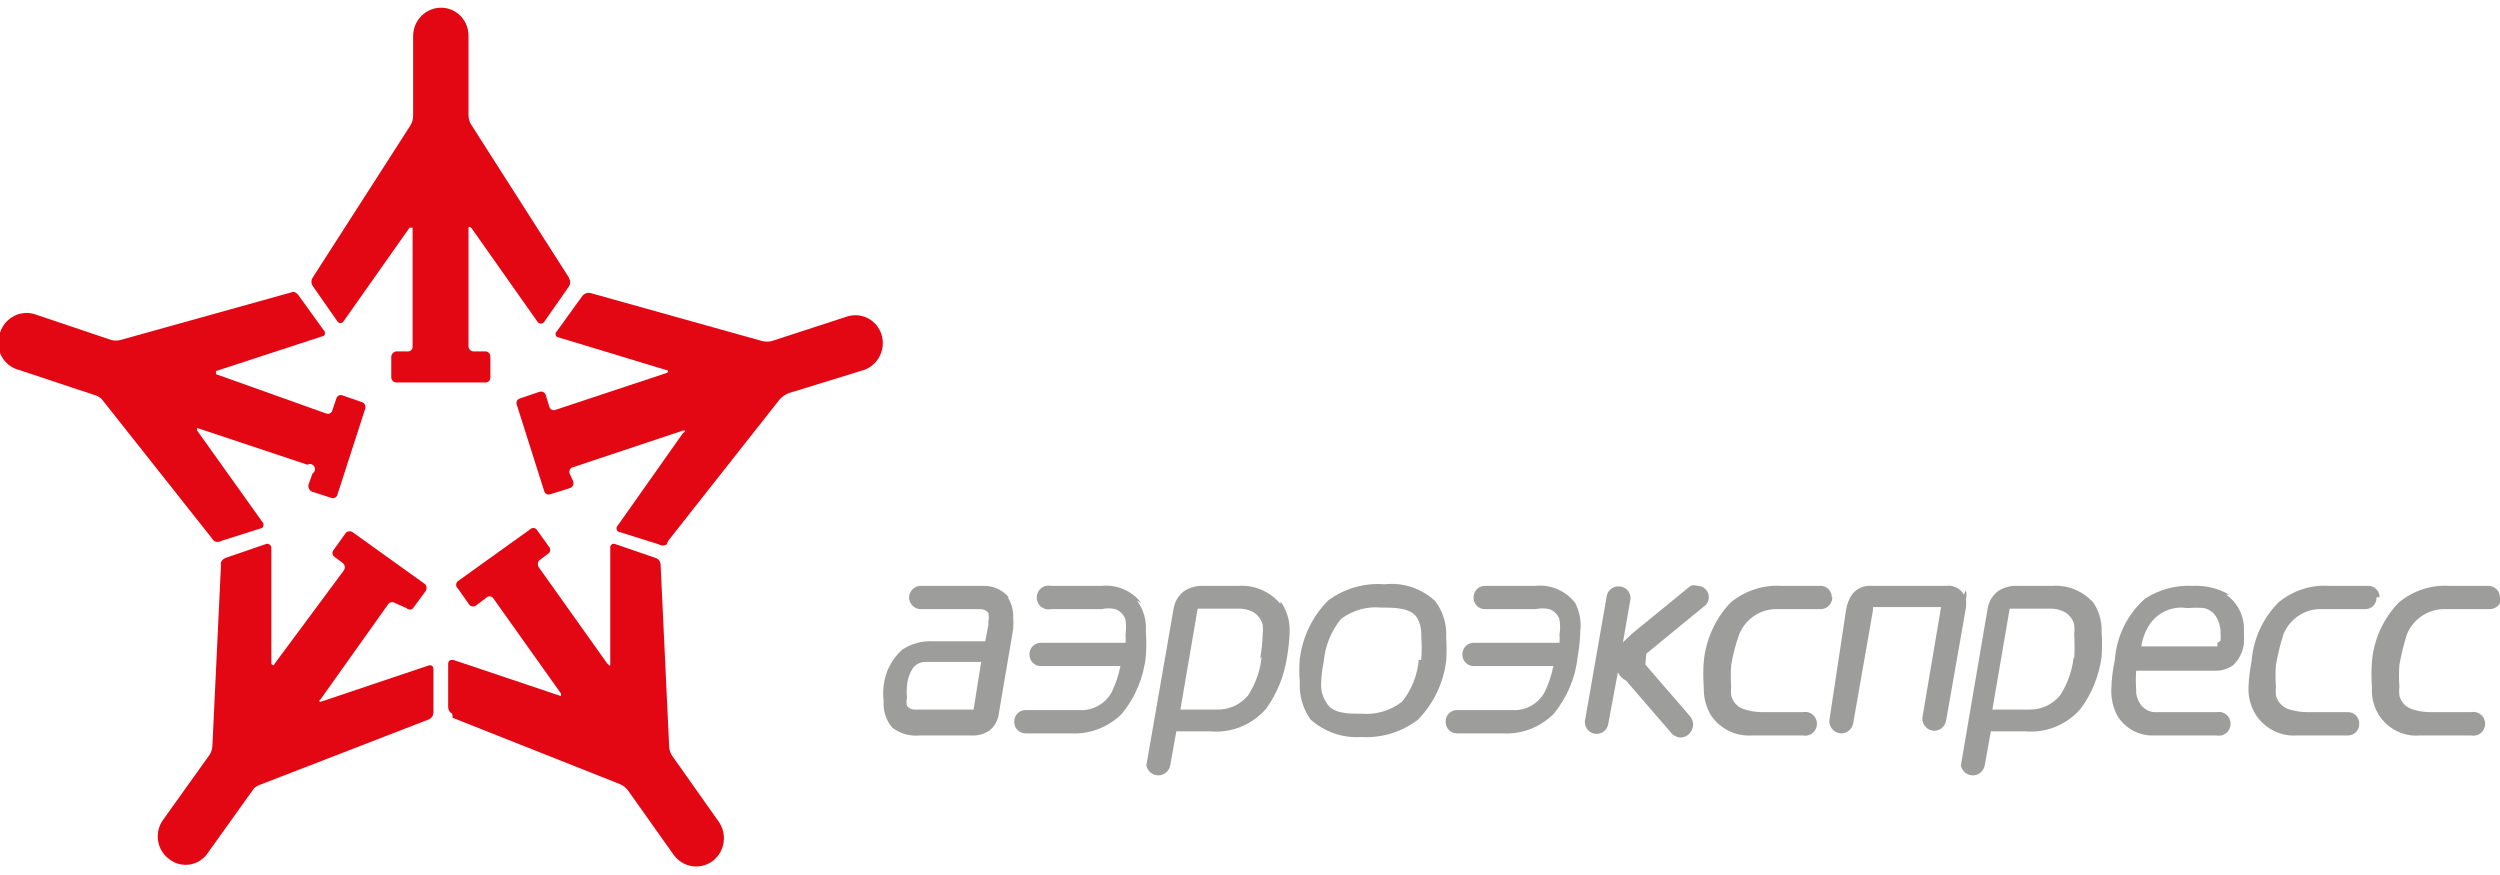 <svg width="140" height="49" viewBox="0 0 140 49" fill="none" xmlns="http://www.w3.org/2000/svg">
<path d="M31.87 15.562L26.407 7.011C26.304 6.856 26.245 6.676 26.236 6.489V2.025C26.24 1.817 26.203 1.611 26.128 1.418C26.052 1.224 25.939 1.048 25.796 0.9C25.653 0.751 25.483 0.634 25.294 0.553C25.106 0.473 24.904 0.431 24.7 0.431C24.285 0.431 23.887 0.599 23.593 0.898C23.299 1.197 23.135 1.603 23.135 2.025V6.489C23.132 6.673 23.083 6.852 22.992 7.011L17.5 15.562C17.46 15.627 17.439 15.702 17.439 15.779C17.439 15.856 17.46 15.931 17.5 15.996L18.895 17.997C18.913 18.026 18.938 18.051 18.967 18.069C18.997 18.086 19.031 18.095 19.066 18.095C19.1 18.095 19.134 18.086 19.164 18.069C19.194 18.051 19.218 18.026 19.236 17.997L22.935 12.75H23.106V19.417C23.106 19.454 23.099 19.49 23.084 19.524C23.07 19.558 23.048 19.588 23.021 19.612C22.994 19.637 22.963 19.655 22.928 19.667C22.894 19.678 22.858 19.682 22.822 19.678H22.196C22.122 19.684 22.054 19.717 22.002 19.77C21.95 19.823 21.917 19.893 21.911 19.968V21.156C21.918 21.228 21.951 21.294 22.004 21.342C22.056 21.391 22.125 21.417 22.196 21.417H27.204C27.272 21.417 27.337 21.389 27.385 21.34C27.433 21.291 27.46 21.225 27.46 21.156V19.968C27.46 19.895 27.434 19.826 27.387 19.772C27.339 19.719 27.274 19.685 27.204 19.678H26.521C26.45 19.678 26.382 19.651 26.329 19.603C26.276 19.555 26.243 19.488 26.236 19.417V12.779C26.236 12.779 26.236 12.605 26.407 12.779L30.106 18.026C30.127 18.055 30.155 18.08 30.187 18.097C30.219 18.113 30.255 18.122 30.291 18.122C30.327 18.122 30.363 18.113 30.395 18.097C30.427 18.08 30.455 18.055 30.476 18.026L31.87 16.026C31.911 15.96 31.932 15.885 31.932 15.808C31.932 15.731 31.911 15.656 31.87 15.591" fill="#E30613"/>
<path d="M16.418 16.344L6.743 19.04C6.575 19.083 6.399 19.083 6.231 19.04L2.02 17.62C1.822 17.547 1.612 17.516 1.402 17.528C1.192 17.54 0.987 17.595 0.798 17.69C0.61 17.785 0.442 17.917 0.304 18.079C0.167 18.241 0.064 18.43 -0.001 18.634C-0.08 18.843 -0.114 19.066 -0.101 19.289C-0.088 19.513 -0.028 19.73 0.074 19.928C0.177 20.126 0.319 20.299 0.493 20.436C0.667 20.573 0.867 20.67 1.081 20.721L5.264 22.112C5.423 22.15 5.571 22.23 5.691 22.344L11.979 30.286C12.043 30.328 12.117 30.349 12.193 30.349C12.268 30.349 12.342 30.328 12.406 30.286L14.682 29.562C14.707 29.54 14.726 29.513 14.739 29.483C14.753 29.453 14.759 29.421 14.759 29.388C14.759 29.355 14.753 29.322 14.739 29.292C14.726 29.262 14.707 29.236 14.682 29.214L11.04 24.112C11.04 24.112 11.04 23.91 11.04 23.967L17.215 26.025C17.279 25.987 17.356 25.976 17.428 25.995C17.5 26.014 17.561 26.061 17.599 26.127C17.637 26.192 17.648 26.27 17.629 26.343C17.61 26.417 17.564 26.48 17.5 26.518L17.272 27.156C17.259 27.232 17.272 27.311 17.308 27.379C17.344 27.447 17.401 27.501 17.471 27.533L18.552 27.881C18.586 27.894 18.622 27.9 18.658 27.899C18.694 27.897 18.729 27.888 18.761 27.871C18.794 27.855 18.822 27.832 18.845 27.803C18.868 27.775 18.884 27.742 18.894 27.707L20.459 22.866C20.476 22.793 20.465 22.716 20.428 22.651C20.391 22.586 20.331 22.538 20.26 22.518L19.178 22.141C19.145 22.128 19.109 22.122 19.073 22.123C19.037 22.125 19.002 22.134 18.969 22.151C18.937 22.167 18.909 22.19 18.886 22.218C18.863 22.247 18.846 22.28 18.837 22.315L18.609 22.982C18.6 23.017 18.583 23.05 18.56 23.079C18.537 23.107 18.509 23.13 18.477 23.147C18.445 23.163 18.409 23.172 18.373 23.174C18.337 23.175 18.301 23.169 18.268 23.156L12.093 20.953C12.093 20.953 12.093 20.953 12.093 20.779L18.125 18.808C18.149 18.789 18.168 18.765 18.181 18.737C18.195 18.71 18.201 18.679 18.201 18.649C18.201 18.618 18.195 18.588 18.181 18.56C18.168 18.532 18.149 18.508 18.125 18.489L16.703 16.518C16.66 16.453 16.599 16.402 16.529 16.371C16.458 16.34 16.38 16.331 16.304 16.344" fill="#E30613"/>
<path d="M12.378 31.591L11.894 41.765C11.886 41.951 11.827 42.132 11.724 42.286L9.134 45.91C9.013 46.077 8.926 46.266 8.877 46.468C8.829 46.669 8.821 46.879 8.852 47.084C8.884 47.289 8.956 47.485 9.063 47.662C9.17 47.839 9.31 47.992 9.476 48.112C9.638 48.24 9.824 48.332 10.023 48.383C10.221 48.435 10.428 48.445 10.63 48.412C10.833 48.38 11.027 48.306 11.2 48.194C11.373 48.083 11.522 47.937 11.638 47.765L14.228 44.142C14.353 44.035 14.498 43.956 14.655 43.91L24.016 40.286C24.089 40.254 24.152 40.202 24.197 40.135C24.242 40.069 24.268 39.99 24.273 39.91V37.475C24.276 37.439 24.27 37.403 24.255 37.37C24.241 37.337 24.217 37.309 24.189 37.288C24.16 37.268 24.126 37.255 24.09 37.252C24.055 37.25 24.02 37.256 23.988 37.272L17.955 39.301C17.955 39.301 17.785 39.301 17.955 39.156L21.768 33.794C21.825 33.746 21.895 33.721 21.968 33.721C22.04 33.721 22.111 33.746 22.167 33.794L22.764 34.054C22.788 34.08 22.817 34.1 22.849 34.114C22.881 34.128 22.915 34.135 22.949 34.135C22.984 34.135 23.018 34.128 23.05 34.114C23.082 34.1 23.11 34.08 23.134 34.054L23.817 33.127C23.863 33.07 23.889 32.998 23.889 32.924C23.889 32.85 23.863 32.778 23.817 32.721L19.776 29.823C19.72 29.776 19.65 29.75 19.577 29.75C19.505 29.75 19.434 29.776 19.378 29.823L18.695 30.779C18.67 30.803 18.65 30.833 18.637 30.865C18.623 30.898 18.616 30.932 18.616 30.968C18.616 31.003 18.623 31.038 18.637 31.07C18.65 31.102 18.67 31.132 18.695 31.156L19.236 31.562C19.282 31.619 19.307 31.691 19.307 31.765C19.307 31.839 19.282 31.91 19.236 31.968L15.366 37.185C15.366 37.33 15.195 37.185 15.195 37.185V30.692C15.196 30.656 15.189 30.62 15.174 30.588C15.16 30.555 15.137 30.526 15.11 30.504C15.082 30.481 15.05 30.466 15.015 30.458C14.981 30.451 14.945 30.451 14.911 30.46L12.634 31.243C12.56 31.269 12.494 31.315 12.444 31.376C12.394 31.438 12.361 31.512 12.35 31.591" fill="#E30613"/>
<path d="M25.354 40.199L34.716 43.91C34.88 43.982 35.025 44.091 35.142 44.228L37.732 47.881C37.976 48.215 38.339 48.439 38.744 48.504C39.148 48.569 39.561 48.47 39.895 48.228C40.061 48.105 40.202 47.949 40.31 47.77C40.417 47.591 40.489 47.392 40.52 47.185C40.552 46.977 40.543 46.766 40.494 46.562C40.446 46.358 40.358 46.166 40.236 45.996L37.675 42.373C37.568 42.229 37.499 42.06 37.476 41.881L36.992 31.591C36.984 31.511 36.953 31.435 36.902 31.373C36.851 31.311 36.783 31.265 36.708 31.243L34.431 30.46C34.398 30.45 34.363 30.448 34.329 30.455C34.295 30.462 34.264 30.479 34.238 30.502C34.212 30.525 34.193 30.555 34.182 30.588C34.171 30.622 34.168 30.658 34.175 30.692V37.156C34.175 37.301 34.175 37.33 34.004 37.156L30.191 31.794C30.145 31.736 30.12 31.665 30.12 31.591C30.12 31.517 30.145 31.445 30.191 31.388L30.732 30.982C30.757 30.958 30.777 30.928 30.79 30.896C30.804 30.864 30.811 30.829 30.811 30.794C30.811 30.758 30.804 30.724 30.79 30.691C30.777 30.659 30.757 30.63 30.732 30.605L30.049 29.649C30.025 29.623 29.996 29.603 29.965 29.589C29.933 29.575 29.899 29.568 29.864 29.568C29.829 29.568 29.795 29.575 29.764 29.589C29.732 29.603 29.703 29.623 29.679 29.649L25.638 32.547C25.609 32.572 25.585 32.603 25.568 32.638C25.552 32.673 25.543 32.711 25.543 32.75C25.543 32.789 25.552 32.827 25.568 32.862C25.585 32.898 25.609 32.929 25.638 32.953L26.293 33.881C26.346 33.934 26.418 33.963 26.492 33.963C26.567 33.963 26.638 33.934 26.691 33.881L27.232 33.475C27.256 33.449 27.285 33.429 27.316 33.415C27.348 33.401 27.382 33.394 27.417 33.394C27.451 33.394 27.486 33.401 27.517 33.415C27.549 33.429 27.578 33.449 27.602 33.475L31.415 38.837C31.415 38.837 31.415 39.011 31.415 38.982L25.382 36.953C25.24 36.953 25.126 36.953 25.098 37.156V39.591C25.096 39.669 25.116 39.747 25.157 39.813C25.197 39.88 25.256 39.934 25.325 39.968" fill="#E30613"/>
<path d="M37.419 30.286L43.679 22.344C43.812 22.212 43.966 22.104 44.135 22.025L48.374 20.721C48.759 20.588 49.078 20.308 49.264 19.941C49.45 19.573 49.488 19.146 49.37 18.75C49.309 18.55 49.209 18.366 49.077 18.206C48.944 18.046 48.782 17.915 48.599 17.821C48.416 17.726 48.216 17.67 48.011 17.655C47.807 17.641 47.601 17.668 47.407 17.735L43.224 19.098C43.046 19.142 42.861 19.142 42.683 19.098L33.037 16.402C32.957 16.39 32.875 16.4 32.8 16.43C32.725 16.461 32.66 16.511 32.61 16.576L31.187 18.547C31.164 18.566 31.145 18.59 31.131 18.618C31.118 18.646 31.111 18.676 31.111 18.707C31.111 18.737 31.118 18.768 31.131 18.795C31.145 18.823 31.164 18.847 31.187 18.866L37.305 20.721C37.447 20.721 37.447 20.866 37.305 20.895L31.102 22.953C31.069 22.966 31.033 22.973 30.997 22.971C30.961 22.97 30.925 22.96 30.893 22.944C30.861 22.927 30.832 22.904 30.81 22.876C30.787 22.847 30.77 22.814 30.761 22.779L30.561 22.112C30.536 22.045 30.487 21.991 30.424 21.958C30.36 21.926 30.288 21.919 30.22 21.938L29.11 22.315C29.075 22.325 29.043 22.342 29.015 22.365C28.987 22.389 28.965 22.418 28.948 22.45C28.932 22.483 28.923 22.519 28.922 22.556C28.92 22.592 28.926 22.629 28.939 22.663L30.476 27.504C30.485 27.539 30.502 27.572 30.525 27.6C30.548 27.629 30.576 27.652 30.608 27.668C30.641 27.685 30.676 27.694 30.712 27.696C30.748 27.697 30.784 27.691 30.817 27.678L31.927 27.33C31.963 27.317 31.996 27.297 32.024 27.271C32.052 27.245 32.075 27.213 32.091 27.178C32.106 27.143 32.115 27.105 32.117 27.066C32.118 27.028 32.111 26.989 32.098 26.953L31.899 26.518C31.886 26.484 31.879 26.447 31.881 26.411C31.883 26.374 31.892 26.338 31.908 26.305C31.924 26.273 31.947 26.244 31.974 26.22C32.002 26.197 32.035 26.18 32.069 26.17L38.244 24.112C38.387 24.112 38.444 24.112 38.244 24.257L34.602 29.417C34.578 29.439 34.558 29.465 34.545 29.495C34.532 29.525 34.525 29.558 34.525 29.591C34.525 29.623 34.532 29.656 34.545 29.686C34.558 29.716 34.578 29.743 34.602 29.765L36.907 30.489C36.971 30.53 37.045 30.552 37.12 30.552C37.196 30.552 37.27 30.53 37.334 30.489" fill="#E30613"/>
<path d="M71.707 33.823C71.419 33.477 71.055 33.206 70.645 33.029C70.235 32.853 69.79 32.777 69.346 32.808H67.411C67.042 32.788 66.676 32.879 66.358 33.069C66.033 33.291 65.808 33.635 65.732 34.026L64.195 42.866C64.227 43.023 64.311 43.163 64.433 43.264C64.555 43.365 64.707 43.421 64.864 43.421C65.021 43.421 65.173 43.365 65.295 43.264C65.417 43.163 65.501 43.023 65.533 42.866L65.874 40.953H67.752C68.34 41.011 68.933 40.925 69.482 40.703C70.032 40.482 70.521 40.13 70.911 39.678C71.524 38.822 71.924 37.827 72.077 36.779C72.156 36.319 72.203 35.855 72.22 35.388C72.245 34.775 72.064 34.172 71.707 33.678V33.823ZM70.655 36.779C70.576 37.557 70.312 38.303 69.886 38.953C69.675 39.202 69.413 39.402 69.118 39.537C68.823 39.672 68.502 39.74 68.179 39.736H66.102L67.069 34.084H69.346C69.643 34.074 69.937 34.144 70.199 34.286C70.448 34.446 70.631 34.694 70.712 34.982C70.734 35.165 70.734 35.35 70.712 35.533C70.692 35.99 70.645 36.445 70.569 36.895" fill="#9D9D9C"/>
<path d="M117.293 33.823C117.005 33.477 116.641 33.206 116.23 33.029C115.82 32.853 115.375 32.777 114.931 32.808H112.996C112.628 32.788 112.261 32.879 111.943 33.069C111.619 33.291 111.394 33.635 111.317 34.026L109.809 42.866C109.841 43.023 109.925 43.163 110.047 43.264C110.168 43.365 110.321 43.421 110.478 43.421C110.635 43.421 110.787 43.365 110.909 43.264C111.031 43.163 111.115 43.023 111.146 42.866L111.488 40.953H113.394C113.978 41.008 114.566 40.922 115.11 40.7C115.655 40.478 116.139 40.128 116.525 39.678C117.149 38.829 117.551 37.831 117.691 36.779C117.722 36.316 117.722 35.851 117.691 35.388C117.716 34.775 117.536 34.172 117.179 33.678L117.293 33.823ZM116.126 36.779C116.047 37.557 115.784 38.303 115.358 38.953C115.146 39.202 114.884 39.402 114.589 39.537C114.294 39.672 113.974 39.74 113.651 39.736H111.573L112.541 34.084H114.789C115.086 34.072 115.381 34.142 115.642 34.286C115.77 34.361 115.881 34.461 115.969 34.581C116.057 34.7 116.12 34.837 116.155 34.982C116.177 35.165 116.177 35.35 116.155 35.533C116.182 35.986 116.182 36.441 116.155 36.895" fill="#9D9D9C"/>
<path d="M56.513 33.475C56.33 33.251 56.099 33.074 55.837 32.958C55.575 32.843 55.289 32.791 55.004 32.808H51.561C51.393 32.808 51.23 32.874 51.108 32.993C50.986 33.112 50.914 33.274 50.907 33.446C50.907 33.623 50.976 33.792 51.099 33.917C51.221 34.042 51.388 34.113 51.561 34.113H54.862C54.953 34.107 55.043 34.122 55.127 34.157C55.211 34.192 55.286 34.246 55.346 34.316C55.383 34.477 55.383 34.646 55.346 34.808V35.011L55.175 35.91H52.216C51.622 35.882 51.035 36.044 50.537 36.373C49.947 36.89 49.57 37.615 49.484 38.403C49.449 38.691 49.449 38.983 49.484 39.272C49.465 39.539 49.498 39.807 49.581 40.06C49.664 40.314 49.795 40.548 49.968 40.75C50.408 41.087 50.957 41.242 51.504 41.185H54.35C54.732 41.215 55.113 41.113 55.431 40.895C55.722 40.647 55.906 40.294 55.943 39.91L56.74 35.214C56.756 34.992 56.756 34.769 56.74 34.547C56.751 34.156 56.641 33.771 56.427 33.446L56.513 33.475ZM54.521 39.736H51.22C51.138 39.739 51.056 39.723 50.982 39.687C50.908 39.652 50.843 39.599 50.793 39.533C50.753 39.381 50.753 39.221 50.793 39.069C50.768 38.848 50.768 38.624 50.793 38.403C50.817 38.026 50.946 37.664 51.163 37.359C51.251 37.265 51.357 37.19 51.474 37.14C51.592 37.09 51.718 37.066 51.846 37.069H54.947L54.521 39.736Z" fill="#9D9D9C"/>
<path d="M124.833 33.301C124.219 32.946 123.519 32.776 122.813 32.808C121.86 32.755 120.914 33.008 120.11 33.533C119.131 34.404 118.528 35.633 118.431 36.953C118.312 37.506 118.245 38.069 118.232 38.634C118.22 39.139 118.337 39.639 118.573 40.083C118.791 40.439 119.099 40.729 119.464 40.923C119.83 41.117 120.239 41.207 120.651 41.185H124.122C124.217 41.206 124.316 41.204 124.411 41.181C124.506 41.158 124.594 41.113 124.67 41.051C124.746 40.988 124.807 40.909 124.849 40.82C124.89 40.73 124.912 40.632 124.912 40.533C124.912 40.433 124.89 40.335 124.849 40.246C124.807 40.156 124.746 40.077 124.67 40.015C124.594 39.952 124.506 39.908 124.411 39.885C124.316 39.861 124.217 39.86 124.122 39.88H120.793C120.634 39.892 120.475 39.867 120.327 39.807C120.179 39.746 120.046 39.653 119.939 39.533C119.767 39.328 119.658 39.076 119.626 38.808V38.605C119.598 38.258 119.598 37.909 119.626 37.562H124.008C124.371 37.575 124.729 37.474 125.033 37.272C125.378 36.956 125.6 36.524 125.659 36.054C125.67 35.823 125.67 35.59 125.659 35.359C125.682 34.957 125.603 34.556 125.428 34.196C125.253 33.835 124.99 33.526 124.663 33.301H124.833ZM124.179 35.996V36.199H119.911C119.986 35.718 120.171 35.261 120.451 34.866C120.69 34.557 121.007 34.318 121.367 34.175C121.727 34.033 122.119 33.991 122.5 34.054C122.812 34.024 123.127 34.024 123.439 34.054C123.707 34.118 123.941 34.284 124.094 34.518C124.262 34.786 124.351 35.098 124.35 35.417C124.362 35.571 124.362 35.726 124.35 35.88" fill="#9D9D9C"/>
<path d="M63.911 33.765C63.65 33.428 63.309 33.164 62.922 32.997C62.533 32.829 62.11 32.765 61.691 32.808H58.846C58.751 32.788 58.652 32.789 58.557 32.812C58.462 32.835 58.374 32.88 58.298 32.942C58.222 33.005 58.161 33.084 58.119 33.173C58.077 33.263 58.056 33.361 58.056 33.46C58.056 33.56 58.077 33.658 58.119 33.747C58.161 33.837 58.222 33.916 58.298 33.978C58.374 34.041 58.462 34.085 58.557 34.108C58.652 34.132 58.751 34.133 58.846 34.112H61.691C61.944 34.054 62.207 34.054 62.46 34.112C62.591 34.16 62.71 34.237 62.808 34.337C62.907 34.437 62.982 34.559 63.029 34.692C63.065 34.971 63.065 35.254 63.029 35.533C63.043 35.687 63.043 35.842 63.029 35.997H58.277C58.192 35.996 58.108 36.014 58.03 36.048C57.953 36.082 57.882 36.131 57.824 36.194C57.765 36.256 57.72 36.33 57.69 36.41C57.66 36.491 57.647 36.577 57.651 36.663C57.651 36.832 57.717 36.995 57.834 37.114C57.952 37.234 58.111 37.301 58.277 37.301H62.744C62.644 37.803 62.482 38.29 62.261 38.75C62.083 39.078 61.817 39.348 61.495 39.527C61.172 39.707 60.806 39.789 60.439 39.765H57.423C57.257 39.765 57.098 39.832 56.98 39.952C56.863 40.071 56.797 40.233 56.797 40.402C56.793 40.489 56.806 40.575 56.836 40.655C56.866 40.736 56.911 40.81 56.97 40.872C57.029 40.934 57.099 40.984 57.177 41.018C57.255 41.052 57.338 41.069 57.423 41.069H59.956C60.477 41.098 60.998 41.018 61.488 40.834C61.977 40.649 62.424 40.364 62.801 39.997C63.567 39.08 64.043 37.948 64.167 36.75C64.203 36.287 64.203 35.822 64.167 35.359C64.213 34.748 64.041 34.141 63.683 33.649" fill="#9D9D9C"/>
<path d="M88.212 33.764C87.951 33.428 87.61 33.164 87.222 32.996C86.835 32.829 86.411 32.764 85.992 32.808H83.147C82.981 32.808 82.822 32.875 82.704 32.995C82.587 33.114 82.521 33.277 82.521 33.446C82.517 33.532 82.53 33.618 82.56 33.699C82.59 33.779 82.635 33.853 82.694 33.916C82.752 33.978 82.823 34.027 82.9 34.061C82.978 34.095 83.062 34.112 83.147 34.112H85.992C86.245 34.054 86.508 34.054 86.761 34.112C86.894 34.156 87.015 34.231 87.114 34.332C87.213 34.433 87.287 34.556 87.33 34.692C87.379 34.97 87.379 35.255 87.33 35.533C87.344 35.687 87.344 35.842 87.33 35.996H82.521C82.436 35.996 82.352 36.014 82.274 36.048C82.197 36.081 82.126 36.131 82.068 36.193C82.009 36.256 81.964 36.329 81.934 36.41C81.904 36.491 81.891 36.577 81.895 36.663C81.895 36.747 81.911 36.83 81.942 36.907C81.974 36.984 82.02 37.055 82.078 37.114C82.136 37.173 82.205 37.22 82.281 37.252C82.357 37.284 82.439 37.301 82.521 37.301H86.988C86.888 37.803 86.726 38.29 86.504 38.75C86.327 39.078 86.061 39.347 85.739 39.527C85.416 39.707 85.05 39.789 84.683 39.764H81.582C81.499 39.764 81.418 39.781 81.342 39.813C81.266 39.845 81.197 39.892 81.139 39.951C81.081 40.011 81.035 40.081 81.003 40.158C80.972 40.236 80.956 40.319 80.956 40.402C80.952 40.488 80.965 40.574 80.995 40.655C81.025 40.736 81.07 40.81 81.129 40.872C81.187 40.934 81.257 40.984 81.335 41.018C81.413 41.052 81.497 41.069 81.582 41.069H84.143C84.664 41.1 85.186 41.02 85.676 40.836C86.165 40.651 86.612 40.365 86.988 39.996C87.754 39.079 88.231 37.948 88.354 36.75C88.437 36.291 88.484 35.825 88.496 35.359C88.562 34.81 88.463 34.254 88.212 33.764Z" fill="#9D9D9C"/>
<path d="M80.984 35.707C81.03 34.979 80.818 34.259 80.386 33.678C80.008 33.319 79.558 33.047 79.066 32.882C78.575 32.717 78.055 32.662 77.541 32.721C76.417 32.629 75.297 32.948 74.382 33.62C73.504 34.498 72.943 35.652 72.789 36.895C72.751 37.329 72.751 37.766 72.789 38.199C72.747 38.944 72.958 39.681 73.386 40.286C73.773 40.634 74.224 40.901 74.712 41.07C75.201 41.239 75.717 41.308 76.232 41.272C77.362 41.342 78.481 41.003 79.39 40.315C80.271 39.427 80.832 38.263 80.984 37.011C81.017 36.577 81.017 36.141 80.984 35.707ZM79.447 36.953C79.379 37.815 79.051 38.635 78.508 39.301C77.857 39.802 77.046 40.04 76.232 39.968C75.464 39.968 74.61 39.968 74.269 39.33C74.065 39.023 73.965 38.656 73.984 38.286C73.996 37.877 74.044 37.47 74.126 37.069C74.202 36.186 74.539 35.347 75.094 34.663C75.748 34.169 76.56 33.942 77.37 34.026C78.082 34.026 79.02 34.026 79.362 34.605C79.537 34.923 79.616 35.286 79.59 35.649C79.624 36.083 79.624 36.519 79.59 36.953" fill="#9D9D9C"/>
<path d="M92.195 36.605L95.411 33.967C95.496 33.911 95.567 33.834 95.617 33.742C95.666 33.652 95.693 33.55 95.695 33.446C95.695 33.277 95.629 33.114 95.512 32.995C95.394 32.875 95.235 32.808 95.069 32.808C94.94 32.766 94.8 32.766 94.671 32.808L91.37 35.504L90.886 35.967L91.313 33.504C91.313 33.414 91.295 33.325 91.261 33.242C91.226 33.159 91.175 33.084 91.111 33.022C91.048 32.959 90.972 32.911 90.889 32.879C90.807 32.847 90.718 32.833 90.63 32.837C90.475 32.835 90.323 32.889 90.203 32.99C90.083 33.09 90.003 33.232 89.976 33.388L88.752 40.402C88.748 40.492 88.762 40.582 88.793 40.666C88.825 40.751 88.872 40.827 88.933 40.892C88.995 40.958 89.068 41.009 89.149 41.044C89.231 41.08 89.318 41.098 89.407 41.098C89.562 41.1 89.713 41.046 89.833 40.945C89.953 40.844 90.034 40.703 90.061 40.547L90.602 37.649C90.695 37.853 90.856 38.017 91.057 38.112L93.561 41.011C93.629 41.099 93.715 41.171 93.813 41.221C93.912 41.272 94.02 41.299 94.13 41.301C94.314 41.293 94.487 41.214 94.615 41.078C94.742 40.943 94.813 40.763 94.813 40.576C94.817 40.405 94.756 40.239 94.642 40.112L92.138 37.214L92.195 36.605Z" fill="#9D9D9C"/>
<path d="M109.98 33.301C109.881 33.128 109.733 32.988 109.556 32.901C109.378 32.813 109.179 32.781 108.984 32.808H104.83C104.629 32.789 104.426 32.818 104.238 32.893C104.05 32.969 103.882 33.089 103.748 33.243C103.551 33.516 103.424 33.835 103.378 34.17L102.439 40.373C102.439 40.465 102.457 40.555 102.491 40.64C102.526 40.724 102.576 40.801 102.639 40.865C102.703 40.93 102.778 40.981 102.861 41.016C102.944 41.051 103.033 41.069 103.122 41.069C103.276 41.066 103.425 41.01 103.544 40.91C103.663 40.81 103.745 40.672 103.777 40.518L104.887 34.17V33.996H108.7L107.647 40.228C107.647 40.32 107.664 40.41 107.699 40.495C107.733 40.579 107.783 40.656 107.847 40.72C107.91 40.785 107.985 40.836 108.068 40.871C108.151 40.906 108.24 40.924 108.33 40.924C108.488 40.92 108.64 40.859 108.759 40.754C108.878 40.648 108.958 40.503 108.984 40.344L110.094 34.026C110.109 33.862 110.109 33.697 110.094 33.533C110.133 33.371 110.133 33.202 110.094 33.04" fill="#9D9D9C"/>
<path d="M102.582 33.446C102.582 33.359 102.565 33.274 102.531 33.195C102.498 33.115 102.449 33.044 102.388 32.984C102.327 32.925 102.255 32.878 102.175 32.848C102.096 32.818 102.012 32.804 101.927 32.808H99.764C98.736 32.747 97.722 33.078 96.919 33.736C96.063 34.631 95.531 35.796 95.411 37.04C95.373 37.522 95.373 38.007 95.411 38.489C95.395 39.039 95.533 39.582 95.809 40.054C96.064 40.43 96.411 40.731 96.815 40.93C97.219 41.128 97.667 41.216 98.114 41.185H100.96C101.055 41.205 101.154 41.204 101.248 41.181C101.343 41.157 101.432 41.113 101.507 41.05C101.583 40.988 101.644 40.909 101.686 40.819C101.728 40.73 101.75 40.632 101.75 40.533C101.75 40.433 101.728 40.335 101.686 40.246C101.644 40.156 101.583 40.077 101.507 40.015C101.432 39.952 101.343 39.908 101.248 39.884C101.154 39.861 101.055 39.86 100.96 39.88H98.683C98.326 39.877 97.971 39.819 97.63 39.706C97.464 39.649 97.314 39.55 97.195 39.418C97.075 39.287 96.99 39.127 96.947 38.953C96.927 38.78 96.927 38.604 96.947 38.431C96.916 38.036 96.916 37.638 96.947 37.243C97.046 36.65 97.198 36.068 97.403 35.504C97.583 35.07 97.891 34.705 98.282 34.456C98.675 34.207 99.132 34.087 99.594 34.112H101.956C102.129 34.112 102.296 34.042 102.418 33.917C102.541 33.792 102.61 33.622 102.61 33.446" fill="#9D9D9C"/>
<path d="M140 33.446C139.993 33.274 139.921 33.112 139.799 32.993C139.677 32.874 139.515 32.808 139.346 32.808H137.183C136.154 32.742 135.138 33.073 134.338 33.736C133.472 34.624 132.938 35.793 132.83 37.04C132.792 37.522 132.792 38.007 132.83 38.489C132.803 38.855 132.856 39.223 132.983 39.566C133.11 39.909 133.309 40.22 133.567 40.477C133.824 40.733 134.134 40.929 134.473 41.052C134.813 41.174 135.174 41.22 135.533 41.185H138.379C138.474 41.206 138.573 41.204 138.667 41.181C138.762 41.158 138.851 41.113 138.926 41.051C139.002 40.988 139.063 40.909 139.105 40.82C139.147 40.73 139.169 40.632 139.169 40.533C139.169 40.433 139.147 40.335 139.105 40.246C139.063 40.156 139.002 40.077 138.926 40.015C138.851 39.952 138.762 39.908 138.667 39.885C138.573 39.861 138.474 39.86 138.379 39.881H136.102C135.744 39.88 135.389 39.821 135.049 39.707C134.883 39.649 134.733 39.55 134.614 39.418C134.494 39.287 134.409 39.127 134.366 38.953C134.345 38.78 134.345 38.605 134.366 38.431C134.335 38.036 134.335 37.638 134.366 37.243C134.468 36.654 134.611 36.072 134.793 35.504C134.977 35.073 135.285 34.709 135.676 34.461C136.068 34.213 136.524 34.091 136.984 34.112H139.431C139.605 34.112 139.771 34.042 139.894 33.917C140.017 33.792 140.086 33.623 140.086 33.446" fill="#9D9D9C"/>
<path d="M133.257 33.446C133.257 33.277 133.191 33.114 133.073 32.995C132.956 32.875 132.797 32.808 132.63 32.808H130.439C129.41 32.739 128.393 33.07 127.594 33.736C126.718 34.617 126.182 35.79 126.086 37.04C125.992 37.518 125.935 38.002 125.915 38.489C125.894 39.044 126.043 39.591 126.342 40.054C126.595 40.432 126.941 40.736 127.346 40.934C127.75 41.132 128.199 41.219 128.647 41.185H131.492C131.577 41.185 131.661 41.168 131.739 41.134C131.816 41.1 131.887 41.05 131.945 40.988C132.004 40.926 132.049 40.852 132.079 40.771C132.109 40.691 132.122 40.605 132.118 40.518C132.118 40.435 132.102 40.352 132.071 40.274C132.039 40.197 131.993 40.127 131.935 40.067C131.877 40.008 131.808 39.961 131.732 39.929C131.656 39.897 131.574 39.881 131.492 39.881H129.216C128.849 39.879 128.484 39.821 128.135 39.707C127.97 39.645 127.823 39.544 127.704 39.413C127.586 39.282 127.499 39.125 127.452 38.953C127.434 38.78 127.434 38.605 127.452 38.431C127.421 38.036 127.421 37.639 127.452 37.243C127.554 36.654 127.696 36.073 127.878 35.504C128.059 35.071 128.366 34.705 128.758 34.456C129.15 34.207 129.608 34.087 130.07 34.112H132.46C132.544 34.113 132.628 34.095 132.706 34.061C132.784 34.028 132.854 33.978 132.913 33.916C132.971 33.853 133.017 33.779 133.047 33.699C133.076 33.618 133.09 33.532 133.086 33.446" fill="#9D9D9C"/>
</svg>
